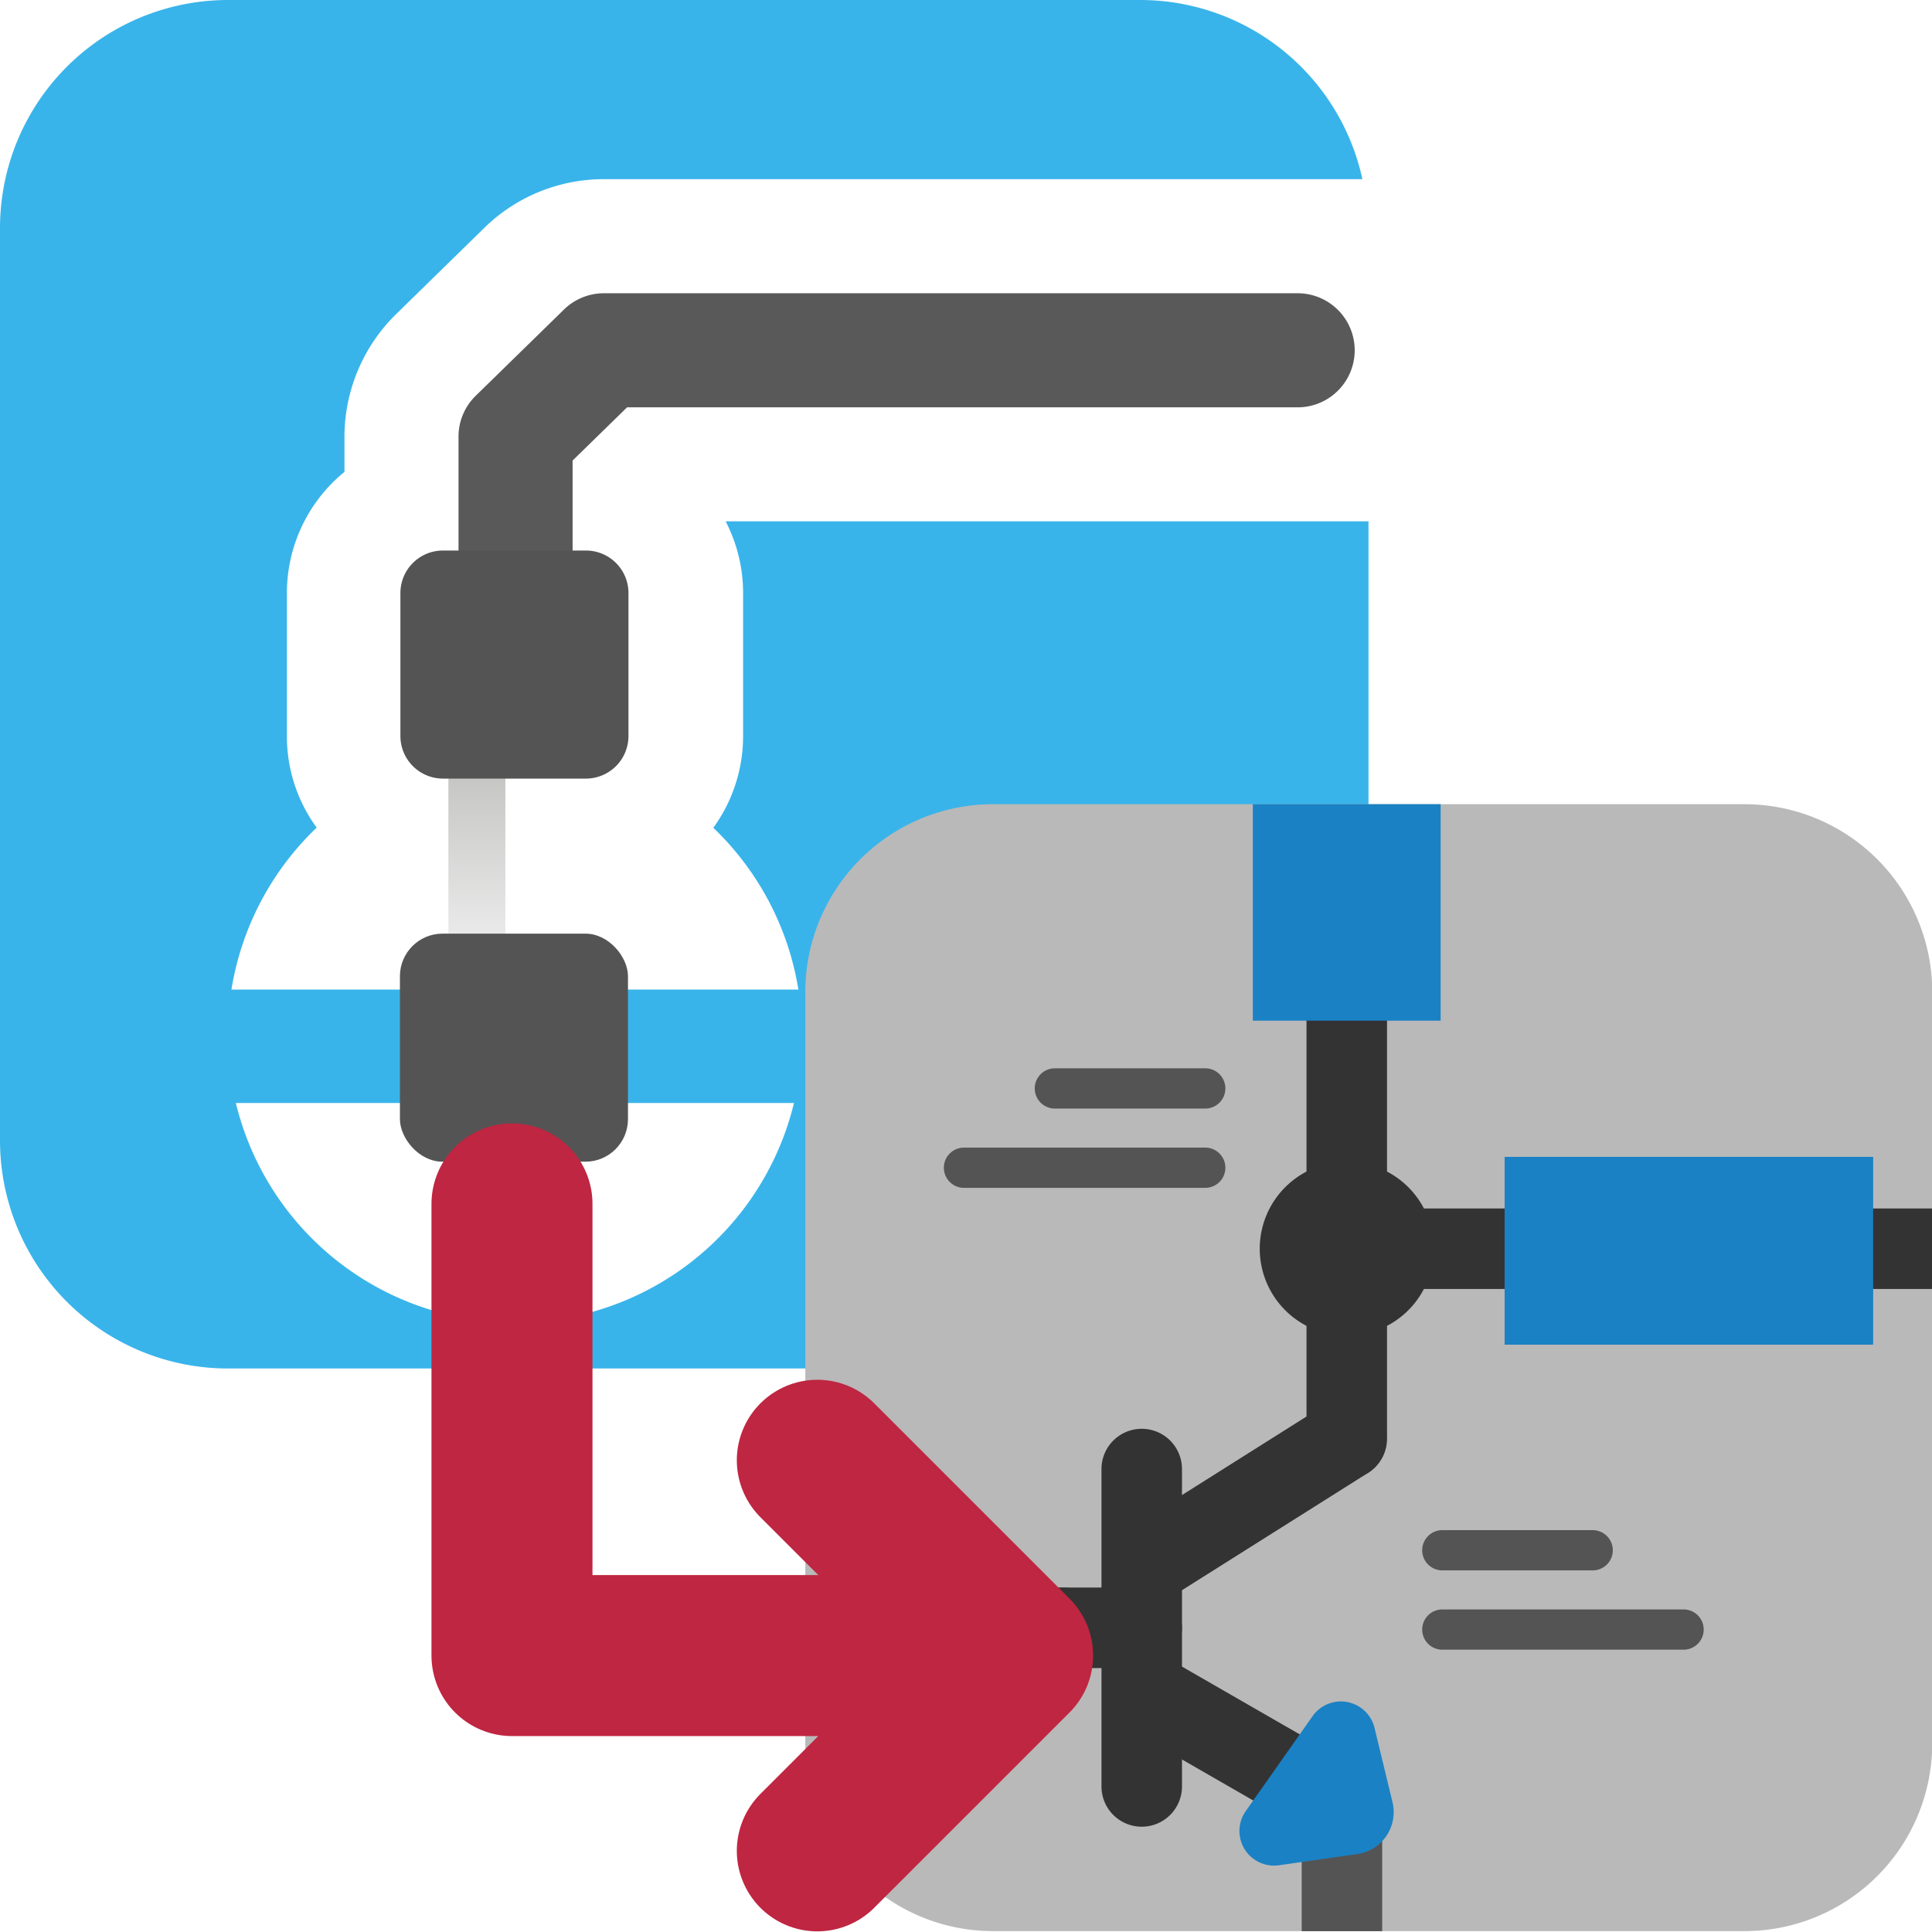 <?xml version="1.0" encoding="UTF-8" standalone="no"?>
<svg xmlns:dc="http://purl.org/dc/elements/1.1/"
   xmlns:cc="http://creativecommons.org/ns#"
   xmlns:rdf="http://www.w3.org/1999/02/22-rdf-syntax-ns#"
   xmlns:svg="http://www.w3.org/2000/svg"
   xmlns="http://www.w3.org/2000/svg"
   xmlns:xlink="http://www.w3.org/1999/xlink"
   xmlns:sodipodi="http://sodipodi.sourceforge.net/DTD/sodipodi-0.dtd"
   xmlns:inkscape="http://www.inkscape.org/namespaces/inkscape" id="Слой_1" data-name="Слой 1" viewBox="0 0 24 24" version="1.1" sodipodi:docname="update_sch_from_pcb.svg" inkscape:version="1.0.1 (3bc2e813f5, 2020-09-07)">
   <sodipodi:namedview pagecolor="#ffffff" bordercolor="#666666" borderopacity="1" objecttolerance="10" gridtolerance="10" guidetolerance="10" inkscape:pageopacity="0" inkscape:pageshadow="2" inkscape:window-width="1565" inkscape:window-height="959" id="namedview160354" showgrid="false" inkscape:zoom="30.291667" inkscape:cx="12" inkscape:cy="12" inkscape:window-x="0" inkscape:window-y="37" inkscape:window-maximized="0" inkscape:current-layer="Слой_1" />
   <defs id="defs160293">
      <style id="style160285">.cls-1{fill:#fff;}.cls-2{fill:#39b4ea;}.cls-3{fill:#595959;}.cls-4{fill:url(#Безымянный_градиент_19);}.cls-5{fill:url(#Безымянный_градиент_19-2);}.cls-6{fill:#545454;}.cls-7{fill:#b9b9b9;}.cls-8{fill:#333;}.cls-9{fill:#1a81c4;}.cls-10{fill:none;stroke:#bf2641;stroke-linecap:round;stroke-linejoin:round;stroke-width:2px;}</style>
      <linearGradient id="Безымянный_градиент_19" x1="6.924" y1="12.747" x2="6.924" y2="10.637" gradientUnits="userSpaceOnUse">
         <stop offset="0" stop-color="#ececec" id="stop160287" />
         <stop offset="1" stop-color="#c6c6c5" id="stop160289" />
      </linearGradient>
      <linearGradient id="Безымянный_градиент_19-2" x1="7.916" y1="12.747" x2="7.916" y2="10.637" xlink:href="#Безымянный_градиент_19" gradientTransform="translate(-1,-1)" />
      <linearGradient inkscape:collect="always" xlink:href="#Безымянный_градиент_19" id="linearGradient240577" gradientUnits="userSpaceOnUse" x1="6.924" y1="12.747" x2="6.924" y2="10.637" gradientTransform="translate(-1,-1)" />
   </defs>
   <title id="title160295">update_sch_from_pcb</title>
   <polygon class="cls-1" points="13.867,17.79 3.439,17.533 3.012,2.234 17.922,3.211 17.998,4.012 17.998,14.485 " id="polygon160297" transform="translate(-1,-1)" />
   <rect class="cls-2" x="12.293" y="-10.867" width="1.409" height="8.378" transform="rotate(90)" id="rect160299" />
   <path class="cls-3" d="M 6.404,8.955 A 0.708,0.708 0 0 1 5.696,8.247 V 5.423 A 0.707,0.707 0 0 1 5.909,4.917 L 7.006,3.845 A 0.709,0.709 0 0 1 7.502,3.643 H 16.12 a 0.708,0.708 0 0 1 0,1.417 H 7.79 L 7.113,5.721 V 8.247 A 0.708,0.708 0 0 1 6.404,8.955 Z" id="path160301" />
   <rect class="cls-4" x="5.57" y="9.637" width="0.708" height="2.11" id="rect160303" style="fill:url(#linearGradient240577)" />
   <rect class="cls-5" x="6.562" y="9.637" width="0.708" height="2.11" id="rect160305" style="fill:url(#%D0%91%D0%B5%D0%B7%D1%8B%D0%BC%D1%8F%D0%BD%D0%BD%D1%8B%D0%B9_%D0%B3%D1%80%D0%B0%D0%B4%D0%B8%D0%B5%D0%BD%D1%82_19-2)" />
   <path class="cls-6" d="M 5.502,6.839 H 7.279 A 0.528,0.528 0 0 1 7.807,7.368 V 9.144 A 0.529,0.529 0 0 1 7.278,9.672 H 5.502 A 0.529,0.529 0 0 1 4.974,9.144 V 7.368 A 0.528,0.528 0 0 1 5.502,6.839 Z" id="path160307" />
   <rect class="cls-6" x="4.968" y="11.598" width="2.833" height="2.833" rx="0.529" id="rect160309" />
   <path class="cls-2" d="M 9.014,6.476 A 1.935,1.935 0 0 1 9.231,7.368 V 9.144 A 1.936,1.936 0 0 1 8.861,10.283 3.567,3.567 0 1 1 3.934,10.281 1.919,1.919 0 0 1 3.564,9.144 V 7.368 A 1.941,1.941 0 0 1 4.279,5.862 V 5.423 A 2.136,2.136 0 0 1 4.921,3.902 L 6.016,2.831 A 2.117,2.117 0 0 1 7.501,2.226 h 9.422 L 16.922,2.216 A 2.825,2.825 0 0 0 14.167,0 H 2.834 A 2.833,2.833 0 0 0 0,2.834 V 14.167 A 2.833,2.833 0 0 0 2.834,17 H 14.167 A 2.833,2.833 0 0 0 17,14.167 V 6.476 Z" id="path160311" />
   <rect class="cls-2" x="5.68" y="14.416" width="1.409" height="2.181" id="rect160313" />
   <path class="cls-7" d="M 12.338,9.99 H 21.67 a 2.333,2.333 0 0 1 2.333,2.333 v 9.332 A 2.333,2.333 0 0 1 21.67,23.989 H 12.338 A 2.333,2.333 0 0 1 10.004,21.656 V 12.323 A 2.333,2.333 0 0 1 12.338,9.99 Z" id="path160315" />
   <path class="cls-8" d="m 16.73,18.372 a 0.5,0.5 0 0 1 -0.5,-0.5 v -5.193 a 0.5,0.5 0 0 1 1,0 v 5.193 a 0.5,0.5 0 0 1 -0.5,0.5 z" id="path160317" />
   <path class="cls-6" d="m 14.972,14.756 h -2.997 a 0.25,0.25 0 1 1 0,-0.5 h 2.997 a 0.25,0.25 0 0 1 0,0.5 z" id="path160319" />
   <path class="cls-6" d="m 14.972,13.771 h -1.868 a 0.25,0.25 0 0 1 0,-0.5 h 1.868 a 0.25,0.25 0 0 1 0,0.5 z" id="path160321" />
   <path class="cls-6" d="M 20.914,20.493 H 17.917 a 0.25,0.25 0 0 1 0,-0.5 h 2.997 a 0.25,0.25 0 1 1 0,0.5 z" id="path160323" />
   <path class="cls-6" d="M 19.785,19.508 H 17.917 a 0.25,0.25 0 0 1 0,-0.5 h 1.868 a 0.25,0.25 0 0 1 0,0.5 z" id="path160325" />
   <rect class="cls-6" x="10.003" y="19.721" width="3.265" height="1" id="rect160327" />
   <path class="cls-8" d="m 14.183,22.692 a 0.5,0.5 0 0 1 -0.5,-0.5 V 18.249 a 0.5,0.5 0 0 1 1,0 v 3.943 a 0.5,0.5 0 0 1 -0.5,0.5 z" id="path160329" />
   <rect class="cls-8" x="16.23" y="15.012" width="7.772" height="1" id="rect160331" />
   <rect class="cls-6" x="16.17" y="22.421" width="1" height="1.569" id="rect160333" />
   <path class="cls-8" d="M 17.811,15.512 A 1.081,1.081 0 1 1 16.73,14.431 1.081,1.081 0 0 1 17.811,15.512 Z" id="path160335" />
   <rect class="cls-9" x="15.563" y="9.99" width="2.333" height="2.689" id="rect160337" />
   <rect class="cls-9" x="14.371" y="-23.269" width="2.333" height="4.578" transform="rotate(90)" id="rect160339" />
   <path class="cls-8" d="M 14.267,19.926 A 0.5,0.5 0 0 1 14,19.003 l 2.464,-1.554 a 0.5,0.5 0 0 1 0.533,0.846 l -2.464,1.554 a 0.493,0.493 0 0 1 -0.267,0.077 z" id="path160341" />
   <path class="cls-8" d="m 16.444,22.793 a 0.499,0.499 0 0 1 -0.249,-0.066 l -2.246,-1.293 a 0.5,0.5 0 1 1 0.498,-0.867 l 2.246,1.293 a 0.5,0.5 0 0 1 -0.249,0.934 z" id="path160343" />
   <path class="cls-9" d="m 15.476,22.497 0.829,-1.178 a 0.43,0.43 0 0 1 0.77,0.146 l 0.223,0.922 a 0.526,0.526 0 0 1 -0.437,0.645 l -0.973,0.139 a 0.43,0.43 0 0 1 -0.412,-0.674 z" id="path160345" />
   <path class="cls-8" d="m 14.183,20.721 h -1.498 a 0.5,0.5 0 1 1 0,-1 h 1.498 a 0.5,0.5 0 0 1 0,1 z" id="path160347" />
   <polyline class="cls-10" points="13.53 21.566 7.36 21.566 7.36 15.955" id="polyline160349" transform="translate(-1,-1)" />
   <polyline class="cls-10" points="11.153 19.14 13.579 21.566 11.153 23.992" id="polyline160351" transform="translate(-1,-1)" />
</svg>
